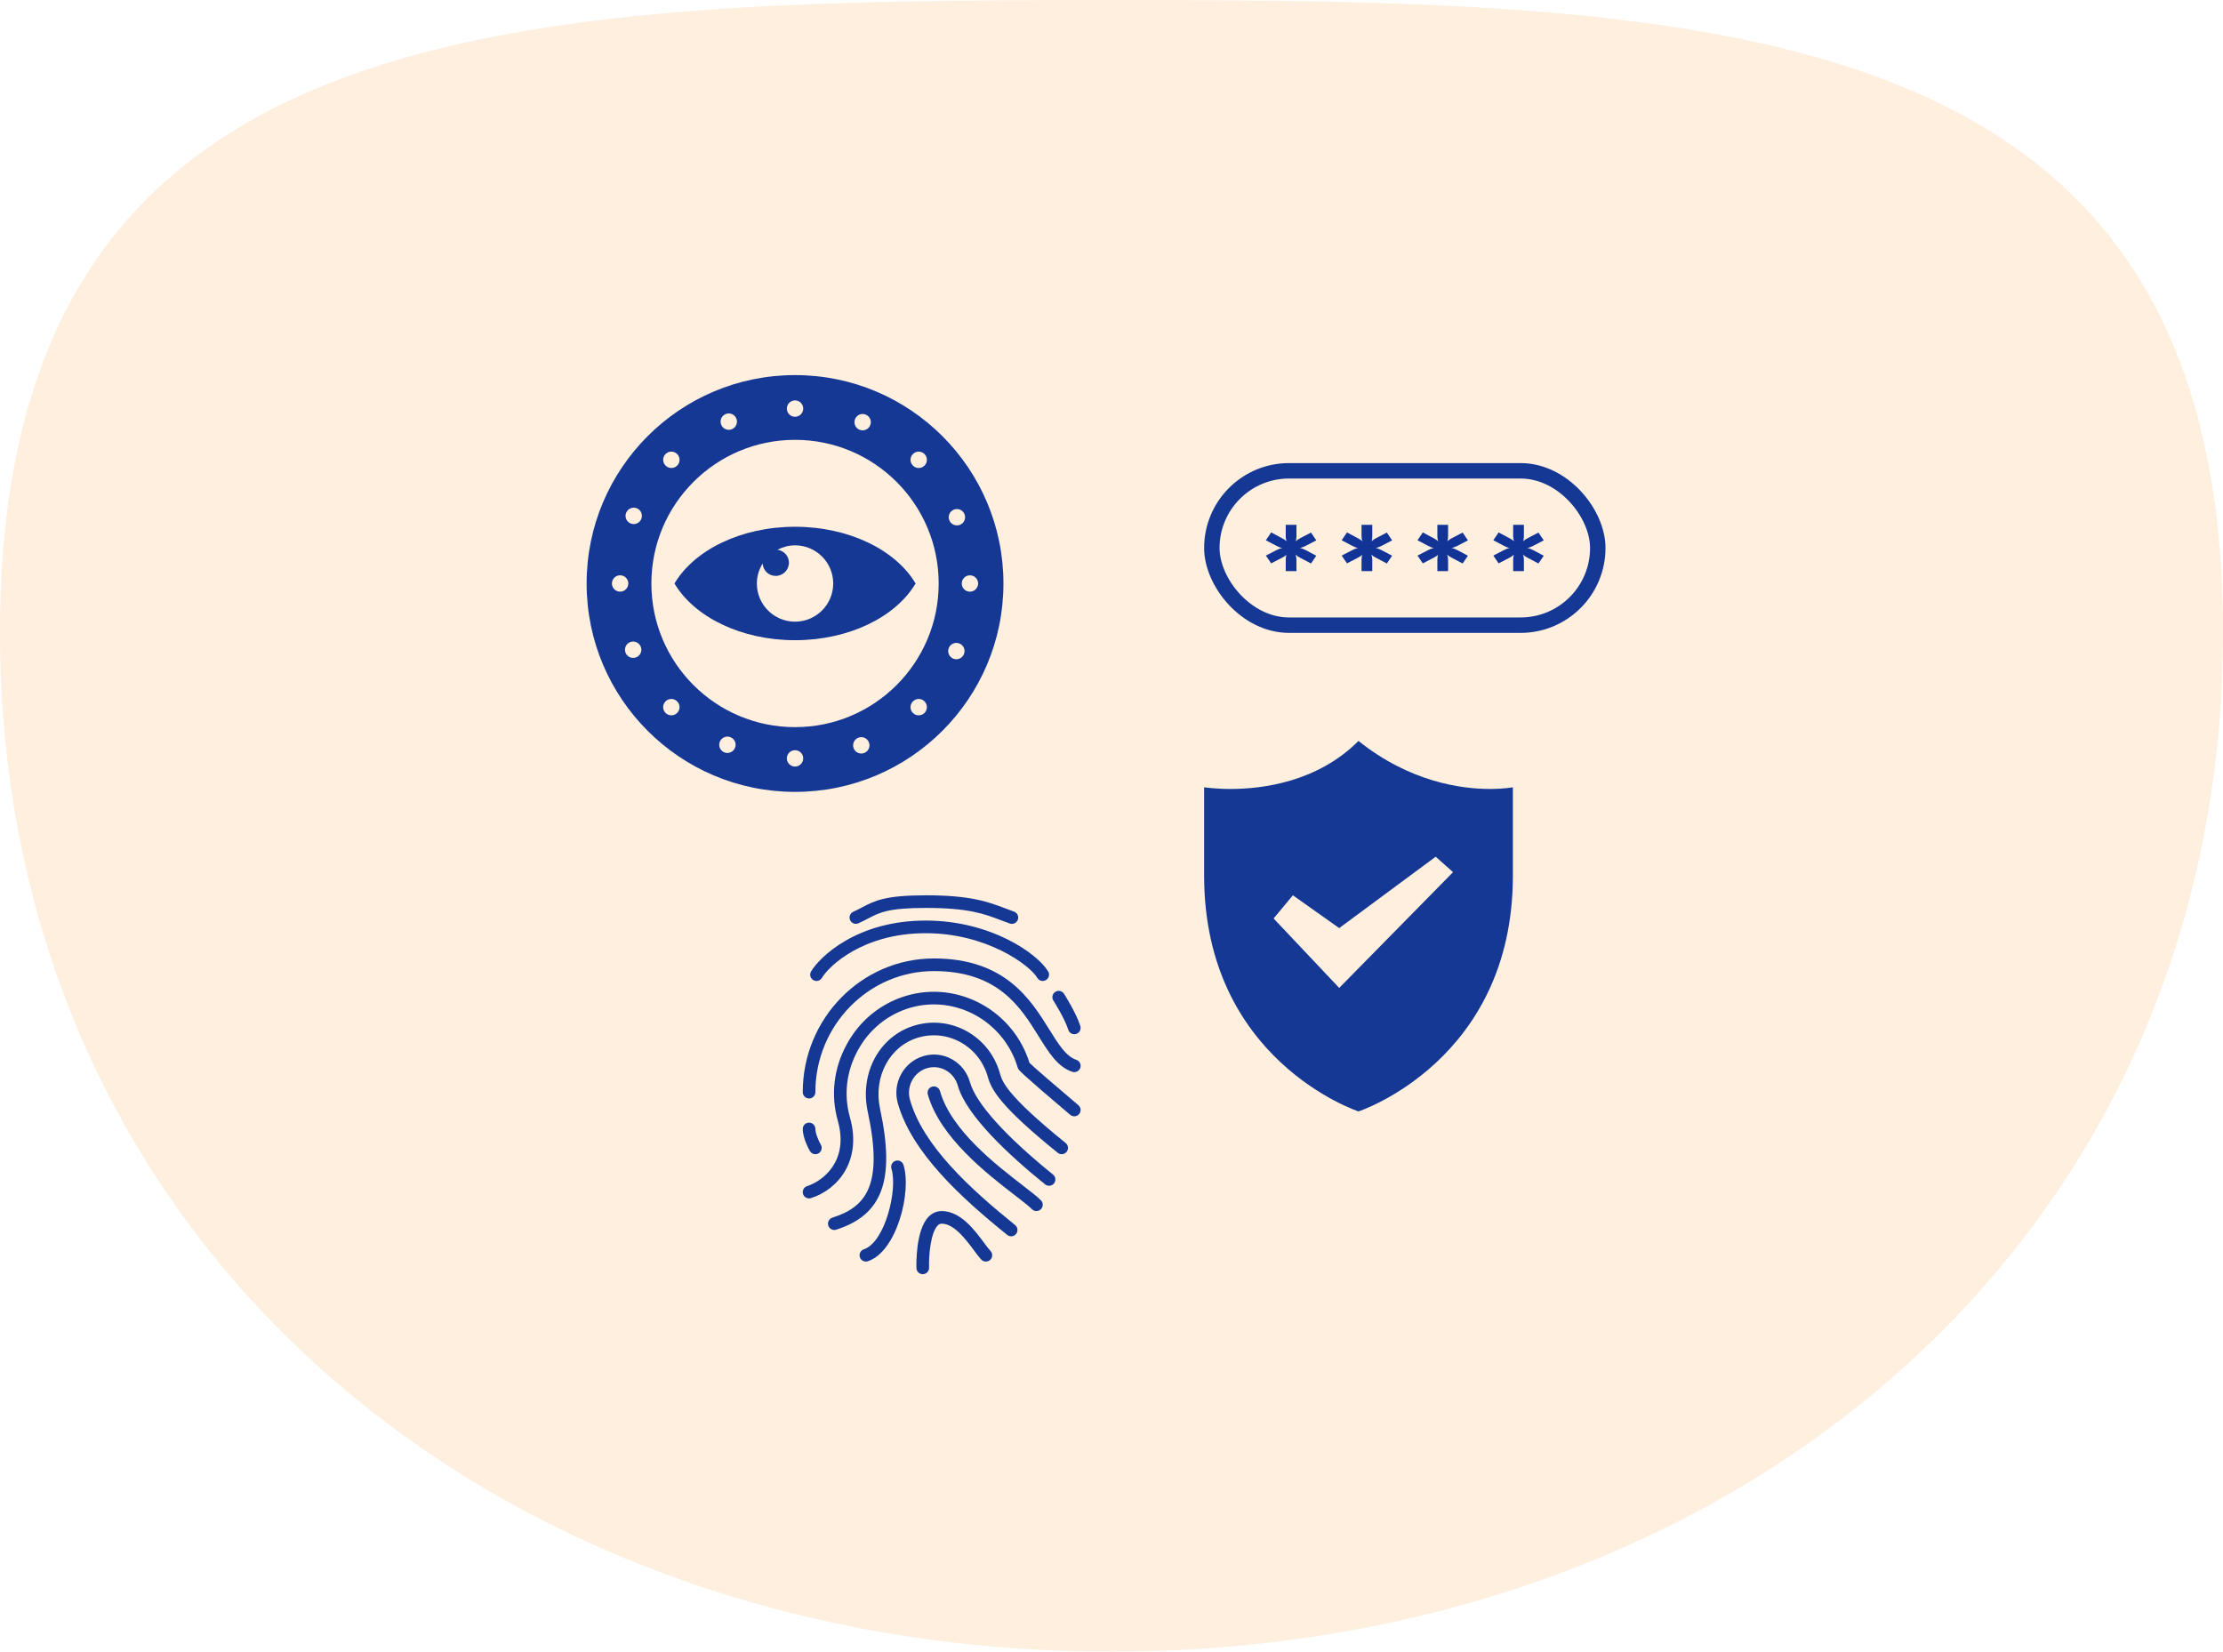 <?xml version="1.0" encoding="UTF-8"?>
<svg width="144px" height="107px" viewBox="0 0 144 107" version="1.1" xmlns="http://www.w3.org/2000/svg" xmlns:xlink="http://www.w3.org/1999/xlink">
    <!-- Generator: Sketch 48.2 (47327) - http://www.bohemiancoding.com/sketch -->
    <title>Group 19</title>
    <desc>Created with Sketch.</desc>
    <defs></defs>
    <g id="Desktop-HD-Copy-2" stroke="none" stroke-width="1" fill="none" fill-rule="evenodd" transform="translate(-998, -1921)">
        <g id="Group-22" transform="translate(910, 1921)">
            <g id="Group-19" transform="translate(88, 0)">
                <g id="noun_1245750_cc" fill="#FF9127" opacity="0.152">
                    <path d="M72,107 C111.765,107 144,80.876 144,40.935 C144,0.995 111.765,0 72,0 C32.235,0 0,0.995 0,40.935 C0,80.876 32.235,107 72,107 Z" id="Oval-3"></path>
                </g>
                <g id="Group-40" transform="translate(38, 24)">
                    <g id="noun_123950_cc" fill="#153894" fill-rule="nonzero">
                        <path d="M13.5,0.3 C6.044,0.3 0,6.344 0,13.8 C0,21.255 6.044,27.3 13.5,27.3 C20.956,27.3 27,21.255 27,13.8 C27,6.344 20.956,0.3 13.5,0.3 Z M1.639,13.799 C1.639,13.506 1.877,13.268 2.171,13.268 C2.463,13.27 2.7,13.506 2.7,13.799 C2.701,14.092 2.463,14.33 2.17,14.329 C1.877,14.331 1.639,14.092 1.639,13.799 Z M3.216,18.581 C2.946,18.694 2.635,18.563 2.524,18.293 C2.413,18.021 2.543,17.712 2.814,17.599 C3.086,17.492 3.395,17.62 3.506,17.891 C3.617,18.16 3.488,18.471 3.216,18.581 Z M3.54,9.624 C3.427,9.895 3.117,10.023 2.846,9.909 C2.576,9.797 2.449,9.485 2.562,9.215 C2.675,8.944 2.986,8.818 3.257,8.93 C3.526,9.044 3.653,9.354 3.54,9.624 Z M21.137,5.414 C21.343,5.207 21.678,5.205 21.886,5.412 C22.093,5.62 22.093,5.954 21.886,6.164 C21.678,6.369 21.343,6.37 21.137,6.162 C20.93,5.957 20.929,5.621 21.137,5.414 Z M17.39,3.145 C17.504,2.875 17.814,2.747 18.084,2.861 C18.354,2.974 18.482,3.285 18.369,3.555 C18.255,3.825 17.945,3.952 17.674,3.839 C17.404,3.725 17.277,3.415 17.39,3.145 Z M13.5,1.939 C13.793,1.939 14.03,2.176 14.03,2.469 C14.03,2.762 13.793,3 13.5,3 C13.207,3 12.97,2.762 12.97,2.469 C12.97,2.176 13.207,1.939 13.5,1.939 Z M9.007,2.824 C9.278,2.712 9.587,2.842 9.699,3.114 C9.809,3.384 9.68,3.694 9.409,3.805 C9.137,3.916 8.828,3.786 8.717,3.514 C8.606,3.244 8.735,2.934 9.007,2.824 Z M5.114,5.413 C5.321,5.205 5.656,5.205 5.864,5.413 C6.071,5.62 6.071,5.955 5.864,6.162 C5.657,6.37 5.321,6.37 5.114,6.162 C4.907,5.956 4.906,5.62 5.114,5.413 Z M5.863,22.185 C5.657,22.393 5.32,22.393 5.113,22.186 C4.906,21.979 4.907,21.643 5.113,21.434 C5.321,21.23 5.656,21.228 5.863,21.436 C6.071,21.643 6.071,21.979 5.863,22.185 Z M9.609,24.452 C9.498,24.722 9.186,24.85 8.916,24.739 C8.646,24.624 8.519,24.314 8.631,24.043 C8.746,23.774 9.056,23.645 9.325,23.76 C9.596,23.872 9.724,24.183 9.609,24.452 Z M13.5,25.661 C13.206,25.659 12.97,25.421 12.968,25.129 C12.97,24.837 13.207,24.599 13.499,24.6 C13.793,24.599 14.03,24.835 14.029,25.129 C14.03,25.421 13.793,25.659 13.5,25.661 Z M17.994,24.776 C17.722,24.887 17.413,24.757 17.301,24.486 C17.192,24.215 17.321,23.904 17.592,23.795 C17.862,23.682 18.172,23.812 18.282,24.083 C18.394,24.353 18.265,24.663 17.994,24.776 Z M21.887,22.186 C21.678,22.393 21.344,22.393 21.135,22.186 C20.929,21.979 20.929,21.643 21.137,21.438 C21.343,21.228 21.678,21.228 21.885,21.436 C22.093,21.643 22.093,21.979 21.887,22.186 Z M13.5,23.106 C8.361,23.106 4.195,18.94 4.195,13.8 C4.195,8.66 8.361,4.494 13.5,4.494 C18.639,4.494 22.805,8.66 22.805,13.8 C22.805,18.94 18.639,23.106 13.5,23.106 Z M23.785,9.018 C24.055,8.906 24.365,9.034 24.477,9.305 C24.587,9.577 24.457,9.886 24.186,9.999 C23.915,10.107 23.605,9.979 23.496,9.707 C23.383,9.439 23.513,9.128 23.785,9.018 Z M24.439,18.383 C24.325,18.653 24.015,18.78 23.744,18.668 C23.475,18.552 23.347,18.243 23.462,17.974 C23.573,17.704 23.884,17.576 24.154,17.69 C24.424,17.802 24.552,18.112 24.439,18.383 Z M24.829,14.331 C24.536,14.329 24.299,14.092 24.301,13.8 C24.299,13.508 24.536,13.27 24.83,13.271 C25.122,13.27 25.359,13.506 25.361,13.799 C25.359,14.092 25.123,14.329 24.829,14.331 Z" id="Shape"></path>
                        <path d="M13.5,10.125 C9.985,10.125 6.97,11.641 5.69,13.8 C6.971,15.958 9.985,17.474 13.5,17.474 C17.016,17.474 20.029,15.958 21.31,13.8 C20.03,11.641 17.016,10.125 13.5,10.125 Z M13.5,16.273 C12.134,16.273 11.027,15.165 11.027,13.799 C11.027,13.325 11.168,12.886 11.4,12.509 C11.432,12.955 11.793,13.309 12.246,13.309 C12.721,13.309 13.105,12.924 13.105,12.449 C13.105,12.018 12.781,11.675 12.366,11.614 C12.707,11.438 13.089,11.328 13.5,11.328 C14.865,11.328 15.973,12.434 15.973,13.799 C15.973,15.165 14.865,16.273 13.5,16.273 Z" id="Shape"></path>
                    </g>
                    <g id="noun_153546_cc" transform="translate(40, 24)" fill="#153894" fill-rule="nonzero">
                        <path d="M18.518,3.111 C16.666,3.111 13.333,2.667 10,0 C7.333,2.667 3.778,3.111 1.704,3.111 C0.667,3.111 0,3 0,3 L0,8.727 C0,20.727 10,24 10,24 C10,24 20,20.727 20,8.727 L20,3 C20,3 19.445,3.111 18.518,3.111 Z M8.75,16 L4.5,11.5 L5.75,10 L8.75,12.125 L15,7.5 L16.125,8.5 L8.75,16 Z" id="Shape"></path>
                    </g>
                    <g id="Group-16" transform="translate(40, 6)">
                        <path d="M5.335,5.941 C5.295,5.979 5.25,6.013 5.2,6.044 C5.149,6.075 5.095,6.106 5.038,6.137 L4.343,6.496 L4,5.993 L4.695,5.633 C4.755,5.602 4.816,5.575 4.876,5.553 C4.936,5.53 4.998,5.513 5.062,5.502 C4.995,5.49 4.935,5.473 4.876,5.449 C4.816,5.425 4.755,5.398 4.695,5.367 L4,4.999 L4.343,4.491 L5.038,4.863 C5.095,4.894 5.15,4.926 5.202,4.958 C5.255,4.991 5.301,5.027 5.343,5.066 C5.304,4.966 5.286,4.859 5.286,4.74 L5.286,4 L5.981,4 L5.981,4.732 C5.981,4.791 5.977,4.849 5.969,4.906 C5.961,4.962 5.947,5.016 5.928,5.066 C5.972,5.025 6.017,4.99 6.067,4.958 C6.117,4.926 6.171,4.894 6.228,4.863 L6.924,4.499 L7.266,5.007 L6.571,5.367 C6.508,5.398 6.446,5.425 6.386,5.447 C6.325,5.47 6.263,5.487 6.2,5.498 C6.266,5.51 6.327,5.527 6.388,5.551 C6.45,5.575 6.511,5.602 6.571,5.633 L7.266,6.001 L6.924,6.505 L6.228,6.137 C6.168,6.106 6.113,6.074 6.062,6.042 C6.011,6.009 5.963,5.973 5.919,5.934 C5.961,6.036 5.981,6.143 5.981,6.26 L5.981,7 L5.286,7 L5.286,6.268 C5.286,6.212 5.29,6.154 5.298,6.097 C5.305,6.039 5.319,5.986 5.338,5.938 L5.335,5.941 Z M5.343,5.066 C5.343,5.066 5.343,5.066 5.343,5.066 C5.342,5.064 5.341,5.063 5.341,5.061 L5.343,5.066 Z M5.928,5.066 C5.928,5.066 5.928,5.066 5.928,5.066 C5.929,5.065 5.93,5.065 5.931,5.064 L5.928,5.066 Z M6.2,5.498 C6.2,5.498 6.2,5.498 6.2,5.498 C6.201,5.498 6.203,5.498 6.204,5.499 L6.2,5.498 Z M10.246,5.941 C10.206,5.979 10.161,6.013 10.111,6.044 C10.06,6.075 10.006,6.106 9.949,6.137 L9.254,6.496 L8.911,5.993 L9.606,5.633 C9.667,5.602 9.727,5.575 9.787,5.553 C9.848,5.53 9.91,5.513 9.973,5.502 C9.907,5.49 9.846,5.473 9.787,5.449 C9.727,5.425 9.667,5.398 9.606,5.367 L8.911,4.999 L9.254,4.491 L9.949,4.863 C10.006,4.894 10.061,4.926 10.113,4.958 C10.166,4.991 10.213,5.027 10.254,5.066 C10.215,4.966 10.197,4.859 10.197,4.74 L10.197,4 L10.892,4 L10.892,4.732 C10.892,4.791 10.888,4.849 10.88,4.906 C10.872,4.962 10.859,5.016 10.84,5.066 C10.883,5.025 10.928,4.99 10.978,4.958 C11.028,4.926 11.082,4.894 11.14,4.863 L11.835,4.499 L12.178,5.007 L11.482,5.367 C11.419,5.398 11.357,5.425 11.297,5.447 C11.236,5.47 11.175,5.487 11.111,5.498 C11.177,5.51 11.239,5.527 11.299,5.551 C11.361,5.575 11.422,5.602 11.482,5.633 L12.178,6.001 L11.835,6.505 L11.14,6.137 C11.079,6.106 11.024,6.074 10.973,6.042 C10.922,6.009 10.875,5.973 10.83,5.934 C10.872,6.036 10.892,6.143 10.892,6.26 L10.892,7 L10.197,7 L10.197,6.268 C10.197,6.212 10.201,6.154 10.209,6.097 C10.217,6.039 10.23,5.986 10.249,5.938 L10.246,5.941 Z M10.254,5.066 C10.254,5.066 10.254,5.066 10.254,5.066 C10.253,5.064 10.252,5.063 10.252,5.061 L10.254,5.066 Z M10.84,5.066 C10.84,5.066 10.84,5.066 10.84,5.066 C10.84,5.065 10.841,5.065 10.842,5.064 L10.84,5.066 Z M11.111,5.498 C11.111,5.498 11.111,5.498 11.111,5.498 C11.113,5.498 11.114,5.498 11.116,5.499 L11.111,5.498 Z M15.157,5.941 C15.117,5.979 15.072,6.013 15.022,6.044 C14.972,6.075 14.918,6.106 14.86,6.137 L14.165,6.496 L13.822,5.993 L14.518,5.633 C14.578,5.602 14.638,5.575 14.699,5.553 C14.759,5.53 14.821,5.513 14.884,5.502 C14.818,5.49 14.757,5.473 14.699,5.449 C14.638,5.425 14.578,5.398 14.518,5.367 L13.822,4.999 L14.165,4.491 L14.86,4.863 C14.918,4.894 14.972,4.926 15.025,4.958 C15.077,4.991 15.124,5.027 15.165,5.066 C15.126,4.966 15.108,4.859 15.108,4.74 L15.108,4 L15.803,4 L15.803,4.732 C15.803,4.791 15.799,4.849 15.791,4.906 C15.783,4.962 15.77,5.016 15.751,5.066 C15.794,5.025 15.839,4.99 15.889,4.958 C15.94,4.926 15.994,4.894 16.051,4.863 L16.746,4.499 L17.089,5.007 L16.394,5.367 C16.33,5.398 16.268,5.425 16.208,5.447 C16.148,5.47 16.086,5.487 16.022,5.498 C16.089,5.51 16.15,5.527 16.21,5.551 C16.272,5.575 16.333,5.602 16.394,5.633 L17.089,6.001 L16.746,6.505 L16.051,6.137 C15.99,6.106 15.935,6.074 15.884,6.042 C15.833,6.009 15.786,5.973 15.741,5.934 C15.783,6.036 15.803,6.143 15.803,6.26 L15.803,7 L15.108,7 L15.108,6.268 C15.108,6.212 15.112,6.154 15.12,6.097 C15.128,6.039 15.141,5.986 15.16,5.938 L15.157,5.941 Z M15.165,5.066 C15.165,5.066 15.165,5.066 15.165,5.066 C15.164,5.064 15.164,5.063 15.163,5.061 L15.165,5.066 Z M15.751,5.066 C15.751,5.066 15.751,5.066 15.751,5.066 C15.752,5.065 15.753,5.065 15.753,5.064 L15.751,5.066 Z M16.022,5.498 C16.022,5.498 16.022,5.498 16.022,5.498 C16.024,5.498 16.025,5.498 16.027,5.499 L16.022,5.498 Z M15.741,5.934 C15.741,5.934 15.741,5.934 15.741,5.934 C15.742,5.935 15.742,5.937 15.743,5.938 L15.741,5.934 Z M20.069,5.941 C20.028,5.979 19.983,6.013 19.933,6.044 C19.883,6.075 19.829,6.106 19.772,6.137 L19.076,6.496 L18.734,5.993 L19.429,5.633 C19.489,5.602 19.549,5.575 19.61,5.553 C19.67,5.53 19.732,5.513 19.795,5.502 C19.729,5.49 19.669,5.473 19.61,5.449 C19.549,5.425 19.489,5.398 19.429,5.367 L18.734,4.999 L19.076,4.491 L19.772,4.863 C19.829,4.894 19.883,4.926 19.936,4.958 C19.988,4.991 20.035,5.027 20.076,5.066 C20.038,4.966 20.019,4.859 20.019,4.74 L20.019,4 L20.714,4 L20.714,4.732 C20.714,4.791 20.71,4.849 20.702,4.906 C20.695,4.962 20.681,5.016 20.662,5.066 C20.705,5.025 20.75,4.99 20.8,4.958 C20.851,4.926 20.905,4.894 20.962,4.863 L21.657,4.499 L22,5.007 L21.305,5.367 C21.241,5.398 21.179,5.425 21.119,5.447 C21.059,5.47 20.997,5.487 20.933,5.498 C21,5.51 21.061,5.527 21.121,5.551 C21.183,5.575 21.245,5.602 21.305,5.633 L22,6.001 L21.657,6.505 L20.962,6.137 C20.902,6.106 20.846,6.074 20.795,6.042 C20.745,6.009 20.697,5.973 20.652,5.934 C20.694,6.036 20.714,6.143 20.714,6.26 L20.714,7 L20.019,7 L20.019,6.268 C20.019,6.212 20.023,6.154 20.031,6.097 C20.039,6.039 20.053,5.986 20.072,5.938 L20.069,5.941 Z M20.076,5.066 C20.076,5.066 20.076,5.066 20.076,5.066 C20.076,5.064 20.075,5.063 20.074,5.061 L20.076,5.066 Z M20.662,5.066 C20.662,5.066 20.662,5.066 20.662,5.066 C20.663,5.065 20.664,5.065 20.665,5.064 L20.662,5.066 Z M20.933,5.498 C20.933,5.498 20.933,5.498 20.933,5.498 C20.935,5.498 20.936,5.498 20.938,5.499 L20.933,5.498 Z M20.652,5.934 C20.652,5.934 20.652,5.934 20.652,5.934 C20.653,5.935 20.654,5.937 20.654,5.938 L20.652,5.934 Z" id="****" fill="#123496"></path>
                        <rect id="Rectangle-6" stroke="#153894" x="0.5" y="0.5" width="25" height="10" rx="5"></rect>
                    </g>
                    <g id="noun_410657_cc" transform="translate(14, 34)" fill="#153894" fill-rule="nonzero">
                        <g id="Group">
                            <path d="M10.832,12.107 C10.651,11.466 10.234,10.936 9.657,10.617 C9.092,10.304 8.44,10.231 7.822,10.413 C6.536,10.791 5.79,12.161 6.158,13.47 C7.06,16.672 10.246,19.579 13.243,22 C13.319,22.061 13.41,22.091 13.5,22.091 C13.619,22.091 13.737,22.039 13.819,21.939 C13.961,21.763 13.933,21.505 13.758,21.364 C10.861,19.024 7.786,16.229 6.946,13.247 C6.698,12.369 7.195,11.45 8.052,11.198 C8.46,11.077 8.889,11.126 9.261,11.333 C9.645,11.545 9.923,11.899 10.044,12.329 C10.597,14.288 13.424,16.89 15.698,18.727 C15.874,18.87 16.131,18.842 16.274,18.666 C16.416,18.49 16.388,18.232 16.212,18.091 C13.128,15.599 11.217,13.475 10.832,12.107 Z" id="Shape"></path>
                            <path d="M14.688,10.857 C13.64,7.475 10.084,5.523 6.727,6.502 C5.064,6.991 3.687,8.11 2.851,9.653 C2,11.219 1.801,12.934 2.272,14.61 C3.008,17.219 1.294,18.515 0.285,18.837 C0.07,18.906 -0.049,19.136 0.019,19.351 C0.074,19.525 0.236,19.636 0.409,19.636 C0.45,19.636 0.492,19.63 0.532,19.618 C2.299,19.054 3.844,17.178 3.058,14.389 C2.646,12.922 2.822,11.419 3.568,10.043 C4.3,8.693 5.504,7.715 6.955,7.288 C9.909,6.429 13.034,8.166 13.925,11.162 C13.934,11.194 13.948,11.224 13.964,11.252 C14.005,11.322 14.114,11.51 17.326,14.222 C17.499,14.366 17.757,14.344 17.903,14.173 C18.048,14 18.027,13.742 17.854,13.597 C16.465,12.422 14.909,11.081 14.688,10.857 Z" id="Shape"></path>
                            <path d="M12.773,11.536 C12.442,10.359 11.678,9.389 10.622,8.804 C9.588,8.232 8.395,8.098 7.262,8.429 C4.98,9.099 3.668,11.5 4.21,14.015 C5.238,18.798 4.097,20.188 1.921,20.882 C1.706,20.951 1.587,21.181 1.655,21.397 C1.711,21.571 1.872,21.682 2.045,21.682 C2.086,21.682 2.129,21.675 2.169,21.661 C5.175,20.702 5.997,18.436 5.009,13.841 C4.559,11.75 5.627,9.761 7.491,9.214 C8.412,8.946 9.382,9.054 10.225,9.52 C11.088,9.998 11.713,10.793 11.986,11.756 C12.219,12.584 12.76,13.646 16.515,16.68 C16.692,16.823 16.949,16.796 17.091,16.62 C17.233,16.444 17.205,16.186 17.03,16.045 C13.162,12.92 12.919,12.053 12.773,11.536 Z" id="Shape"></path>
                            <path d="M14.256,18.798 C12.515,17.454 9.601,15.207 8.889,12.679 C8.827,12.461 8.602,12.335 8.384,12.395 C8.166,12.457 8.039,12.683 8.101,12.9 C8.887,15.689 11.935,18.04 13.756,19.445 C14.238,19.816 14.654,20.138 14.844,20.332 C14.924,20.414 15.03,20.455 15.136,20.455 C15.239,20.455 15.343,20.415 15.423,20.339 C15.585,20.181 15.587,19.922 15.429,19.761 C15.199,19.526 14.783,19.204 14.256,18.798 Z" id="Shape"></path>
                            <path d="M11.747,22.514 C11.14,21.694 10.221,20.455 9,20.455 C8.68,20.455 8.386,20.583 8.15,20.826 C7.314,21.688 7.356,23.899 7.364,24.149 C7.371,24.37 7.553,24.545 7.773,24.545 C7.777,24.545 7.781,24.545 7.785,24.545 C8.011,24.538 8.188,24.349 8.182,24.124 C8.158,23.315 8.287,21.859 8.737,21.395 C8.844,21.287 8.933,21.273 9,21.273 C9.808,21.273 10.58,22.313 11.09,23.002 C11.278,23.255 11.44,23.471 11.571,23.605 C11.729,23.767 11.989,23.767 12.15,23.611 C12.311,23.453 12.314,23.194 12.156,23.033 C12.044,22.918 11.908,22.732 11.747,22.514 Z" id="Shape"></path>
                            <path d="M6.014,17.2 C5.798,17.268 5.677,17.497 5.745,17.713 C6.167,19.063 5.323,22.479 3.962,22.93 C3.747,23.001 3.631,23.232 3.702,23.447 C3.76,23.618 3.919,23.727 4.091,23.727 C4.133,23.727 4.177,23.721 4.219,23.706 C6.094,23.085 7.069,19.203 6.526,17.468 C6.459,17.252 6.23,17.131 6.014,17.2 Z" id="Shape"></path>
                            <path d="M0.409,13.162 C0.635,13.162 0.818,12.979 0.818,12.753 C0.818,8.428 4.262,4.909 8.494,4.909 C12.654,4.909 14.105,7.243 15.271,9.119 C15.938,10.193 16.515,11.121 17.462,11.434 C17.677,11.507 17.908,11.39 17.979,11.175 C18.05,10.96 17.934,10.729 17.719,10.658 C17.054,10.437 16.549,9.626 15.966,8.687 C14.76,6.748 13.108,4.091 8.494,4.091 C3.811,4.091 0,7.976 0,12.753 C0,12.979 0.183,13.162 0.409,13.162 Z" id="Shape"></path>
                            <path d="M0.818,16.773 C0.887,16.773 0.957,16.756 1.022,16.719 C1.218,16.606 1.285,16.355 1.173,16.16 C1.036,15.92 0.818,15.43 0.818,15.136 C0.818,14.911 0.635,14.727 0.409,14.727 C0.183,14.727 0,14.911 0,15.136 C0,15.744 0.416,16.485 0.463,16.567 C0.539,16.699 0.677,16.773 0.818,16.773 Z" id="Shape"></path>
                            <path d="M0.682,5.492 C0.875,5.608 1.127,5.543 1.242,5.349 C1.689,4.598 3.882,2.455 7.965,2.455 C11.887,2.455 14.687,4.498 15.194,5.349 C15.27,5.479 15.406,5.55 15.545,5.55 C15.617,5.55 15.689,5.531 15.754,5.492 C15.948,5.376 16.012,5.125 15.896,4.931 C15.213,3.782 12.185,1.636 7.965,1.636 C3.481,1.636 1.084,4.015 0.539,4.931 C0.424,5.125 0.488,5.376 0.682,5.492 Z" id="Shape"></path>
                            <path d="M3.611,1.812 C3.841,1.708 4.036,1.605 4.221,1.509 C4.988,1.108 5.541,0.818 7.99,0.818 C10.738,0.818 11.75,1.202 12.823,1.609 C13.016,1.682 13.209,1.756 13.412,1.827 C13.457,1.843 13.503,1.85 13.548,1.85 C13.717,1.85 13.875,1.744 13.934,1.576 C14.009,1.362 13.898,1.129 13.684,1.055 C13.487,0.985 13.3,0.914 13.113,0.844 C12.019,0.429 10.888,0 7.99,0 C5.339,0 4.678,0.346 3.841,0.783 C3.669,0.874 3.486,0.97 3.271,1.068 C3.066,1.162 2.975,1.405 3.069,1.61 C3.163,1.816 3.405,1.905 3.611,1.812 Z" id="Shape"></path>
                            <path d="M17.201,8.713 C17.255,8.888 17.417,9 17.591,9 C17.631,9 17.673,8.994 17.712,8.981 C17.928,8.914 18.048,8.684 17.98,8.469 C17.714,7.621 16.956,6.429 16.924,6.379 C16.802,6.189 16.549,6.133 16.36,6.254 C16.169,6.375 16.114,6.629 16.235,6.819 C16.243,6.83 16.967,7.969 17.201,8.713 Z" id="Shape"></path>
                        </g>
                    </g>
                </g>
            </g>
        </g>
    </g>
</svg>